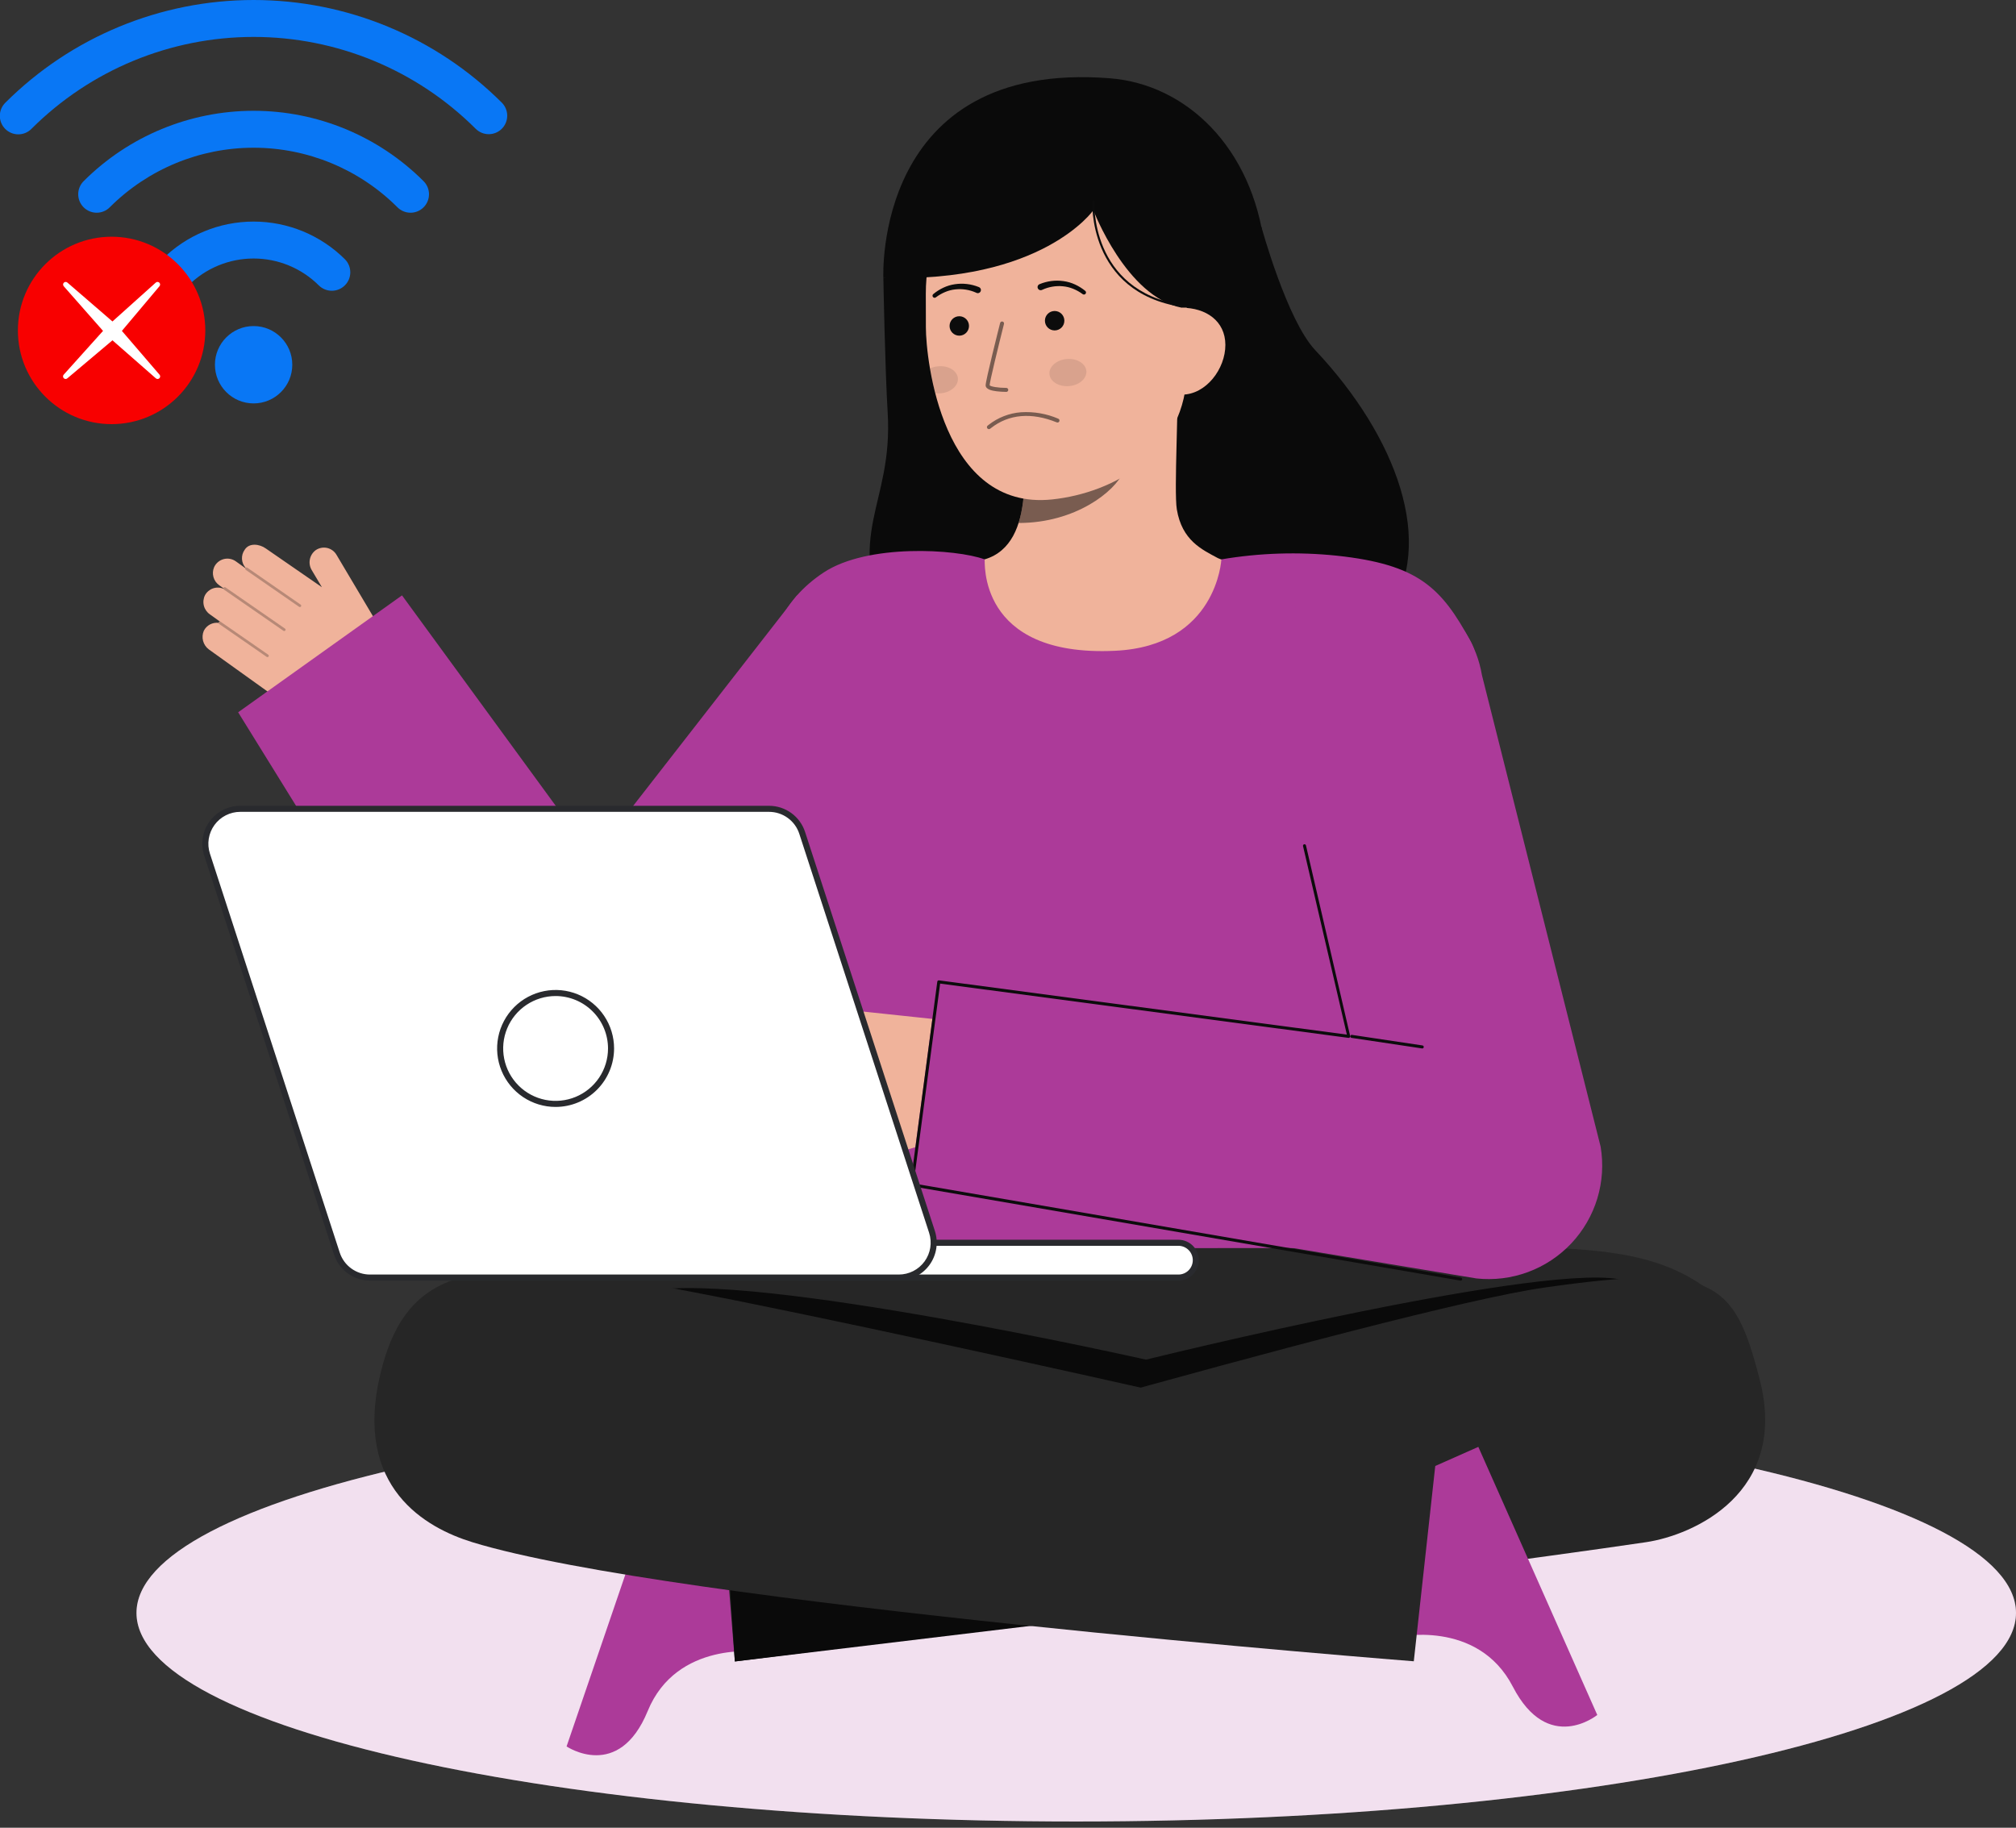 <svg width="300" height="272" viewBox="0 0 300 272" fill="none" xmlns="http://www.w3.org/2000/svg">
<rect x="0" y="0" width="300" height="272" fill="#333333" stroke="none"/>
<g clip-path="url(#clip0_327_2888)">
<path d="M160.155 271.071C237.389 271.071 300 257.174 300 240.032C300 222.889 237.389 208.992 160.155 208.992C82.921 208.992 20.311 222.889 20.311 240.032C20.311 257.174 82.921 271.071 160.155 271.071Z" fill="white"/>
<path opacity="0.16" d="M160.155 271.071C237.389 271.071 300 257.174 300 240.032C300 222.889 237.389 208.992 160.155 208.992C82.921 208.992 20.311 222.889 20.311 240.032C20.311 257.174 82.921 271.071 160.155 271.071Z" fill="#AC3A99"/>
<path d="M30.333 93.864C30.535 93.465 30.856 93.138 31.251 92.928C31.647 92.719 32.098 92.638 32.541 92.696C32.538 92.669 32.54 92.642 32.549 92.616C32.558 92.591 32.573 92.568 32.593 92.549C32.613 92.531 32.637 92.518 32.663 92.511C32.69 92.504 32.717 92.504 32.743 92.51L31.246 91.437C30.798 91.13 30.476 90.672 30.34 90.147C30.204 89.621 30.262 89.064 30.505 88.579C30.76 88.107 31.181 87.747 31.686 87.568C32.192 87.389 32.746 87.404 33.241 87.611C33.237 87.59 33.251 87.569 33.255 87.548L32.639 87.106C32.218 86.816 31.911 86.389 31.769 85.897C31.627 85.406 31.659 84.881 31.86 84.41C31.991 84.118 32.187 83.858 32.431 83.65C32.675 83.443 32.963 83.292 33.272 83.208C33.582 83.125 33.907 83.112 34.222 83.169C34.538 83.226 34.837 83.353 35.097 83.539L36.517 84.557C36.521 84.549 36.517 84.539 36.523 84.531C36.529 84.523 36.544 84.52 36.552 84.512C36.226 84.145 36.034 83.678 36.008 83.189C35.983 82.699 36.124 82.214 36.41 81.816C37.079 80.737 38.627 80.959 39.544 81.615L47.9 87.385L46.406 84.87C46.105 84.386 45.999 83.806 46.11 83.247C46.22 82.689 46.539 82.192 47.001 81.859C47.246 81.695 47.521 81.583 47.81 81.53C48.099 81.476 48.396 81.481 48.683 81.546C48.97 81.611 49.24 81.734 49.478 81.907C49.716 82.08 49.916 82.3 50.066 82.553L58.221 96.282C59.178 97.892 59.468 99.812 59.032 101.634C58.596 103.455 57.466 105.035 55.883 106.037C54.048 107.199 51.907 107.787 49.736 107.725C47.564 107.662 45.461 106.953 43.695 105.688L31.075 96.643C30.657 96.331 30.356 95.887 30.221 95.383C30.087 94.878 30.126 94.344 30.333 93.864Z" fill="#F0B39B"/>
<g opacity="0.25">
<path d="M44.786 90.261C44.755 90.303 44.709 90.332 44.657 90.34C44.606 90.348 44.553 90.336 44.511 90.306L36.571 84.808C36.53 84.777 36.502 84.731 36.494 84.68C36.486 84.628 36.498 84.576 36.527 84.534C36.557 84.491 36.601 84.462 36.652 84.451C36.703 84.441 36.756 84.451 36.799 84.479L44.738 89.978C44.782 90.008 44.812 90.054 44.821 90.106C44.831 90.159 44.819 90.212 44.789 90.256L44.786 90.261Z" fill="#0C0C0C"/>
</g>
<g opacity="0.25">
<path d="M42.457 93.83C42.426 93.872 42.38 93.9 42.329 93.908C42.278 93.917 42.225 93.905 42.182 93.875L33.322 87.74C33.3 87.725 33.282 87.706 33.268 87.683C33.254 87.661 33.244 87.637 33.239 87.611C33.234 87.585 33.235 87.558 33.24 87.533C33.246 87.507 33.257 87.483 33.272 87.461C33.303 87.419 33.349 87.391 33.401 87.381C33.453 87.372 33.506 87.383 33.55 87.411L42.412 93.547C42.456 93.578 42.485 93.624 42.495 93.676C42.504 93.728 42.493 93.782 42.463 93.826L42.457 93.83Z" fill="#0C0C0C"/>
</g>
<g opacity="0.25">
<path d="M39.958 97.709C39.927 97.751 39.88 97.779 39.829 97.788C39.778 97.796 39.725 97.784 39.682 97.754L32.614 92.86C32.593 92.845 32.575 92.826 32.56 92.804C32.546 92.782 32.536 92.757 32.532 92.731C32.527 92.706 32.528 92.679 32.533 92.654C32.539 92.628 32.55 92.604 32.565 92.582C32.58 92.561 32.599 92.542 32.621 92.528C32.643 92.514 32.667 92.504 32.693 92.499C32.719 92.495 32.745 92.495 32.771 92.501C32.797 92.507 32.821 92.517 32.843 92.532L39.91 97.427C39.931 97.442 39.95 97.461 39.964 97.483C39.978 97.505 39.988 97.53 39.993 97.555C39.997 97.581 39.997 97.608 39.991 97.633C39.986 97.659 39.975 97.683 39.96 97.705L39.958 97.709Z" fill="#0C0C0C"/>
</g>
<path d="M59.822 88.602L88.279 127.56L118.608 88.602L140.551 111.11L99.108 164.781L98.837 165.163C97.178 167.435 94.969 169.247 92.416 170.429C89.863 171.611 87.051 172.123 84.245 171.918C81.44 171.712 78.733 170.796 76.379 169.255C74.025 167.715 72.103 165.6 70.792 163.111L35.439 106.001L59.822 88.602Z" fill="#AC3A99"/>
<path d="M90.626 132.465C90.678 132.465 90.73 132.451 90.775 132.426C90.82 132.4 90.858 132.364 90.885 132.319C90.912 132.275 90.928 132.224 90.93 132.172C90.932 132.12 90.92 132.069 90.897 132.022L88.549 127.422C88.509 127.356 88.446 127.308 88.372 127.287C88.298 127.266 88.219 127.274 88.15 127.309C88.082 127.344 88.029 127.404 88.003 127.476C87.977 127.548 87.978 127.628 88.009 127.699L90.356 132.299C90.382 132.349 90.42 132.391 90.468 132.42C90.516 132.449 90.57 132.465 90.626 132.465Z" fill="#0C0C0C"/>
<path d="M187.712 33.766C187.712 33.766 191.508 47.639 195.709 52.098C207.805 64.935 213.804 80.923 206.436 91.411C199.069 101.898 140.914 113.848 132.469 94.886C125.36 78.924 132.957 75.506 132.091 61.323C131.699 54.905 131.451 41.33 131.451 41.33" fill="#0A0A0A"/>
<path d="M142.261 84.329C142.363 84.315 143.5 103.186 165.422 101.54C180.598 100.403 186.01 84.302 186.357 84.302C184.721 83.954 181.966 83.448 181.239 83.061C178.85 81.777 175.892 80.44 175.122 75.8C174.678 73.125 175.431 59.439 175.2 56.734L151.904 61.934C152.229 67.649 154.507 80.9 146.523 83.245C145.194 83.633 143.763 83.989 142.261 84.329Z" fill="#F0B39B"/>
<path opacity="0.52" d="M151.577 77.83C151.942 76.654 152.177 75.441 152.278 74.214C152.534 71.414 152.483 68.594 152.126 65.804C156.86 65.165 161.321 63.211 165.001 60.164C165.434 61.761 167.812 68.741 167.154 70.26C165.908 73.13 160.058 77.83 151.577 77.83Z" fill="#0C0C0C"/>
<path d="M156.554 74.327C165.731 73.368 176.645 67.4 176.62 54.924L176.598 43.666C176.573 31.19 170 21.089 158.254 21.112C146.506 21.135 137.746 31.267 137.77 43.743L137.78 48.727C137.789 53.514 140.18 76.039 156.554 74.327Z" fill="#F0B39B"/>
<path opacity="0.52" d="M149.772 58.319C149.765 58.319 149.757 58.319 149.75 58.319C149.273 58.317 148.797 58.288 148.324 58.233C147.616 58.146 146.675 57.958 146.673 57.334C146.673 56.623 148.604 48.951 148.825 48.077C148.833 48.038 148.849 48.001 148.872 47.968C148.895 47.935 148.924 47.908 148.958 47.887C148.992 47.866 149.03 47.852 149.069 47.845C149.109 47.839 149.149 47.841 149.187 47.851C149.226 47.861 149.262 47.878 149.294 47.902C149.326 47.926 149.353 47.957 149.372 47.991C149.392 48.026 149.405 48.064 149.409 48.104C149.414 48.144 149.411 48.184 149.399 48.222C148.575 51.49 147.266 56.855 147.267 57.333C147.382 57.533 148.567 57.728 149.748 57.726C149.824 57.727 149.897 57.757 149.951 57.81C150.005 57.863 150.037 57.935 150.04 58.011C150.044 58.087 150.017 58.161 149.967 58.218C149.918 58.275 149.848 58.311 149.772 58.318V58.319Z" fill="#0C0C0C"/>
<path opacity="0.52" d="M151.943 61.351C153.838 61.232 155.734 61.559 157.479 62.308C157.515 62.323 157.548 62.345 157.575 62.372C157.603 62.4 157.625 62.432 157.64 62.468C157.655 62.504 157.663 62.543 157.663 62.582C157.663 62.621 157.655 62.659 157.641 62.695C157.626 62.731 157.604 62.764 157.577 62.792C157.549 62.819 157.517 62.841 157.481 62.856C157.445 62.871 157.406 62.879 157.367 62.879C157.328 62.879 157.29 62.872 157.253 62.857C153.496 61.332 150.113 61.624 147.473 63.702C147.42 63.746 147.364 63.787 147.307 63.825C147.239 63.863 147.159 63.874 147.084 63.854C147.009 63.834 146.945 63.786 146.905 63.719C146.865 63.652 146.853 63.573 146.872 63.497C146.89 63.422 146.937 63.356 147.003 63.316C147.024 63.302 147.058 63.274 147.106 63.236C148.495 62.14 150.179 61.484 151.943 61.351Z" fill="#0C0C0C"/>
<path d="M186.391 45.718L175.872 45.799C167.58 44.157 162.704 31.28 162.704 31.28C162.704 31.28 155.098 42.18 131.452 41.331C131.452 41.331 129.95 8.866 165.177 11.651C176.535 12.548 186.361 21.942 188.178 36.662C189.45 46.977 186.391 45.718 186.391 45.718Z" fill="#0A0A0A"/>
<path d="M175.898 58.728C179.468 58.721 182.354 54.897 182.347 51.326C182.34 47.756 179.442 45.794 175.872 45.801L174.038 48.196L172.828 58.734L175.898 58.728Z" fill="#F0B39B"/>
<path d="M145.649 42.716C144.52 42.26 143.289 42.115 142.085 42.298C141.491 42.385 140.914 42.56 140.372 42.817C139.835 43.07 139.333 43.39 138.876 43.768C138.815 43.819 138.777 43.891 138.768 43.969C138.759 44.048 138.78 44.127 138.827 44.19C138.874 44.253 138.944 44.296 139.021 44.31C139.099 44.324 139.179 44.307 139.245 44.264L139.265 44.25C139.692 43.928 140.159 43.661 140.653 43.455C141.141 43.248 141.658 43.117 142.185 43.065C143.23 42.955 144.285 43.123 145.243 43.552L145.274 43.566C145.33 43.598 145.392 43.618 145.455 43.625C145.519 43.631 145.583 43.625 145.644 43.605C145.706 43.586 145.762 43.554 145.81 43.512C145.858 43.47 145.897 43.419 145.925 43.361C145.952 43.303 145.967 43.24 145.969 43.176C145.971 43.112 145.96 43.048 145.936 42.989C145.912 42.929 145.876 42.875 145.83 42.831C145.785 42.786 145.73 42.751 145.671 42.728L145.649 42.716Z" fill="#0C0C0C"/>
<path d="M155.12 43.117C156.075 42.68 157.129 42.503 158.174 42.605C158.701 42.653 159.218 42.779 159.707 42.981C160.203 43.183 160.671 43.446 161.101 43.765L161.121 43.778C161.187 43.826 161.269 43.845 161.35 43.832C161.43 43.819 161.502 43.775 161.55 43.709C161.598 43.643 161.619 43.561 161.607 43.48C161.595 43.4 161.551 43.327 161.486 43.279C161.026 42.904 160.521 42.588 159.982 42.34C159.438 42.087 158.86 41.917 158.266 41.835C157.06 41.663 155.83 41.819 154.705 42.286C154.646 42.308 154.592 42.341 154.546 42.384C154.5 42.427 154.463 42.479 154.438 42.537C154.413 42.595 154.4 42.657 154.399 42.72C154.399 42.783 154.411 42.845 154.436 42.904C154.46 42.962 154.496 43.014 154.542 43.058C154.587 43.102 154.641 43.136 154.7 43.158C154.759 43.18 154.821 43.19 154.884 43.188C154.947 43.185 155.009 43.17 155.066 43.142L155.084 43.135L155.12 43.117Z" fill="#0C0C0C"/>
<path d="M175.826 45.674L175.871 45.373C162.113 43.214 162.843 29.977 162.853 29.843L162.549 29.822C162.54 29.959 161.786 43.471 175.826 45.674Z" fill="#0C0C0C"/>
<path opacity="0.1" d="M159.08 57.459C160.597 57.334 161.753 56.331 161.662 55.218C161.571 54.105 160.267 53.304 158.75 53.428C157.233 53.553 156.077 54.556 156.168 55.669C156.259 56.782 157.563 57.583 159.08 57.459Z" fill="#0C0C0C"/>
<path opacity="0.1" d="M142.547 56.297C142.635 57.408 141.479 58.41 139.963 58.536C139.701 58.558 139.437 58.552 139.176 58.519C138.844 57.239 138.587 55.995 138.39 54.836C138.781 54.65 139.203 54.538 139.634 54.507C141.151 54.38 142.454 55.181 142.547 56.297Z" fill="#0C0C0C"/>
<path d="M115.022 125.872C115.713 133.985 119.072 180.087 119.736 190.079H211.231C211.747 181.068 214.07 146.168 216.028 128.545C217.899 111.728 221.572 100.49 218.88 95.519C214.485 87.393 211.024 83.997 198.945 82.698C193.216 82.1 187.432 82.284 181.752 83.245C181.752 83.245 181.115 96.132 165.924 96.849C145.246 97.825 146.62 83.28 146.524 83.245C142.261 81.686 129.107 80.881 122.572 85.196C110.106 93.427 113.558 108.681 115.022 125.872Z" fill="#AC3A99"/>
<path d="M142.75 49.955C143.549 49.955 144.197 49.307 144.197 48.508C144.197 47.709 143.549 47.061 142.75 47.061C141.951 47.061 141.304 47.709 141.304 48.508C141.304 49.307 141.951 49.955 142.75 49.955Z" fill="#0C0C0C"/>
<path d="M156.941 49.174C157.74 49.174 158.388 48.526 158.388 47.727C158.388 46.928 157.74 46.281 156.941 46.281C156.142 46.281 155.494 46.928 155.494 47.727C155.494 48.526 156.142 49.174 156.941 49.174Z" fill="#0C0C0C"/>
<path d="M115.722 131.138L115.115 131.172L115.846 144.054L116.453 144.019L115.722 131.138Z" fill="#0C0C0C"/>
<path d="M214.162 150.103C214.251 150.102 214.336 150.069 214.402 150.009C214.467 149.948 214.508 149.865 214.515 149.777L215.479 137.87C215.482 137.824 215.477 137.777 215.463 137.733C215.448 137.688 215.425 137.647 215.395 137.612C215.365 137.576 215.328 137.547 215.287 137.526C215.245 137.505 215.2 137.492 215.154 137.488C215.107 137.484 215.06 137.49 215.016 137.504C214.972 137.518 214.931 137.541 214.895 137.571C214.86 137.601 214.83 137.638 214.809 137.68C214.788 137.721 214.775 137.766 214.771 137.813L213.808 149.719C213.804 149.766 213.809 149.813 213.824 149.857C213.838 149.901 213.861 149.942 213.891 149.978C213.921 150.013 213.958 150.043 214 150.064C214.041 150.085 214.086 150.098 214.133 150.102C214.143 150.103 214.152 150.103 214.162 150.103Z" fill="#292A2E"/>
<path d="M112.926 245.819C112.926 245.819 100.697 244.11 96.385 254.633C92.073 265.155 84.312 259.901 84.312 259.901L98.346 218.852L118.853 225.864L112.926 245.819Z" fill="#AC3A99"/>
<path d="M255.272 192.712C245.447 184.854 234.821 185.385 202.725 185.688C191.163 185.782 139.863 185.723 113.669 185.847C105.673 185.885 92.995 186.143 86.218 186.67C69.143 187.996 64.338 191.021 63.035 196.495C62.617 198.248 51.098 211.782 130.856 221.45H185.64C259.758 218.226 262.848 198.772 255.272 192.712Z" fill="#262626"/>
<path d="M96.603 192.116C112.198 189.173 170.534 202.341 170.534 202.341C170.534 202.341 231.776 187.21 241.972 190.63C262.89 197.644 161.491 226.815 161.491 226.815C161.491 226.815 78.526 195.527 96.603 192.116Z" fill="#0A0A0A"/>
<path d="M107.516 224.291L109.354 247.257C109.354 247.257 214.427 234.038 244.952 229.504C251.996 228.457 266.196 222.179 261.87 205.334C258.081 190.578 255.198 187.989 229.78 191.62C207.221 194.844 107.516 224.291 107.516 224.291Z" fill="#262626"/>
<path d="M108.616 236.136L109.354 247.257L161.586 240.97L108.616 236.136Z" fill="#0A0A0A"/>
<path d="M207.766 243.638C207.766 243.638 219.871 240.844 225.124 251.008C230.378 261.171 237.69 255.218 237.69 255.218L219.99 215.321L200.057 224.164L207.766 243.638Z" fill="#AC3A99"/>
<path d="M213.766 216.469L210.386 247.229C210.386 247.229 99.776 238.582 70.281 229.504C63.475 227.409 52.557 221.447 56.585 204.529C60.026 190.078 68.669 186.978 91.227 190.201C113.785 193.423 213.766 216.469 213.766 216.469Z" fill="#262626"/>
<path d="M109.499 159.483L123.081 154.722L121.132 154.587C120.503 154.531 119.919 154.239 119.498 153.769C119.077 153.299 118.85 152.686 118.863 152.055C118.881 151.73 118.965 151.412 119.11 151.12C119.255 150.828 119.458 150.568 119.706 150.357C119.955 150.147 120.244 149.989 120.556 149.893C120.867 149.798 121.195 149.767 121.519 149.802L145.549 152.356L144.924 160.078C144.73 162.476 143.824 164.762 142.323 166.642C140.821 168.522 138.792 169.911 136.496 170.631L126.09 173.872C125.552 174.051 124.97 174.039 124.44 173.838C123.911 173.636 123.467 173.258 123.185 172.767C122.939 172.319 122.843 171.803 122.911 171.296C122.978 170.789 123.207 170.317 123.562 169.949C123.539 169.933 123.519 169.912 123.505 169.888C123.49 169.864 123.48 169.837 123.476 169.809C123.472 169.781 123.474 169.753 123.482 169.726C123.489 169.698 123.502 169.673 123.52 169.651L121.601 170.252C121.003 170.453 120.351 170.419 119.777 170.158C119.202 169.897 118.749 169.427 118.507 168.844C118.31 168.315 118.306 167.734 118.495 167.202C118.684 166.67 119.054 166.222 119.541 165.937C119.519 165.925 119.499 165.91 119.482 165.891L118.694 166.138C118.156 166.318 117.573 166.305 117.044 166.104C116.514 165.902 116.071 165.524 115.788 165.033C115.49 164.489 115.414 163.85 115.576 163.251C115.738 162.652 116.126 162.139 116.659 161.82C116.654 161.804 116.652 161.788 116.651 161.771L110.995 163.754C110.431 163.944 109.815 163.904 109.28 163.643C108.745 163.381 108.335 162.92 108.138 162.358C107.941 161.797 107.974 161.18 108.228 160.642C108.483 160.104 108.939 159.688 109.498 159.484L109.499 159.483Z" fill="#F0B39B"/>
<path opacity="0.2" d="M116.875 161.992C116.901 161.992 116.927 161.987 116.952 161.978L122.423 159.989C122.452 159.98 122.479 159.965 122.502 159.945C122.524 159.925 122.543 159.901 122.556 159.873C122.57 159.846 122.577 159.817 122.579 159.786C122.581 159.756 122.576 159.726 122.566 159.697C122.555 159.669 122.539 159.643 122.519 159.621C122.498 159.599 122.473 159.581 122.445 159.569C122.418 159.556 122.388 159.55 122.358 159.549C122.327 159.549 122.297 159.554 122.269 159.566L116.798 161.555C116.748 161.573 116.707 161.609 116.681 161.654C116.654 161.7 116.645 161.754 116.654 161.806C116.663 161.858 116.69 161.905 116.731 161.939C116.771 161.973 116.822 161.992 116.875 161.992Z" fill="#0A0A0A"/>
<path opacity="0.2" d="M119.641 165.97C119.666 165.97 119.692 165.966 119.716 165.957L124.028 164.427C124.057 164.418 124.084 164.403 124.107 164.383C124.13 164.363 124.148 164.339 124.162 164.312C124.175 164.285 124.183 164.256 124.185 164.225C124.187 164.195 124.182 164.165 124.172 164.137C124.162 164.108 124.147 164.082 124.126 164.06C124.106 164.037 124.081 164.019 124.054 164.007C124.026 163.994 123.996 163.987 123.966 163.987C123.936 163.986 123.906 163.991 123.878 164.002L119.565 165.532C119.515 165.55 119.473 165.585 119.446 165.631C119.42 165.677 119.41 165.73 119.419 165.783C119.428 165.835 119.455 165.883 119.496 165.917C119.536 165.951 119.587 165.97 119.641 165.97Z" fill="#0A0A0A"/>
<path opacity="0.2" d="M123.702 170.006C123.729 170.006 123.756 170.001 123.782 169.991L125.801 169.221C125.855 169.198 125.899 169.156 125.922 169.102C125.945 169.048 125.946 168.987 125.925 168.933C125.905 168.878 125.863 168.833 125.81 168.809C125.757 168.784 125.696 168.781 125.641 168.8L123.621 169.57C123.572 169.589 123.531 169.624 123.505 169.67C123.48 169.716 123.471 169.77 123.48 169.821C123.49 169.873 123.517 169.92 123.557 169.954C123.598 169.987 123.649 170.006 123.702 170.006Z" fill="#0A0A0A"/>
<path d="M135.482 176.294L219.692 190.254C222.288 190.537 224.915 190.214 227.365 189.311C229.815 188.408 232.023 186.95 233.815 185.05C235.607 183.151 236.935 180.862 237.694 178.363C238.452 175.864 238.622 173.224 238.189 170.648L220.524 100.46C220.156 98.272 219.36 96.177 218.182 94.296C217.005 92.414 215.468 90.783 213.66 89.496C210.008 86.896 205.473 85.853 201.053 86.597C196.632 87.341 192.688 89.81 190.088 93.462C187.488 97.113 186.445 101.648 187.189 106.069L200.668 154.456L139.477 146.097L135.482 176.294Z" fill="#AC3A99"/>
<path d="M211.645 156.029C211.701 156.029 211.756 156.007 211.797 155.969C211.839 155.93 211.864 155.877 211.868 155.821C211.872 155.764 211.855 155.708 211.82 155.664C211.785 155.62 211.734 155.59 211.678 155.581L201.182 154.009C201.153 154.004 201.123 154.005 201.094 154.012C201.065 154.019 201.038 154.032 201.014 154.049C200.99 154.067 200.97 154.089 200.954 154.115C200.939 154.14 200.929 154.169 200.925 154.198C200.917 154.257 200.932 154.317 200.967 154.365C201.003 154.413 201.056 154.445 201.115 154.454L211.611 156.026C211.622 156.028 211.633 156.029 211.645 156.029Z" fill="#0C0C0C"/>
<path d="M217.348 190.579C217.377 190.581 217.407 190.577 217.435 190.567C217.463 190.558 217.489 190.543 217.511 190.523C217.534 190.504 217.552 190.48 217.565 190.453C217.578 190.427 217.586 190.398 217.588 190.368C217.59 190.339 217.586 190.309 217.576 190.281C217.567 190.253 217.552 190.227 217.532 190.204C217.512 190.182 217.489 190.164 217.462 190.151C217.435 190.138 217.407 190.13 217.377 190.128L135.954 176.123L139.901 146.376L200.668 154.456C200.703 154.461 200.739 154.457 200.772 154.446C200.805 154.434 200.835 154.415 200.86 154.39C200.884 154.364 200.903 154.333 200.913 154.3C200.924 154.266 200.926 154.23 200.92 154.195L194.344 125.827C194.34 125.798 194.329 125.769 194.314 125.744C194.298 125.719 194.278 125.697 194.253 125.68C194.229 125.662 194.202 125.65 194.173 125.644C194.144 125.637 194.114 125.636 194.084 125.642C194.055 125.647 194.027 125.657 194.002 125.673C193.977 125.689 193.955 125.709 193.938 125.734C193.921 125.758 193.909 125.785 193.902 125.814C193.896 125.843 193.895 125.873 193.9 125.902L200.425 153.969L139.731 145.896C139.701 145.892 139.671 145.894 139.642 145.901C139.613 145.909 139.586 145.923 139.562 145.941C139.539 145.96 139.519 145.983 139.504 146.009C139.49 146.036 139.481 146.064 139.477 146.094L135.482 176.292C135.475 176.351 135.492 176.409 135.529 176.456C135.565 176.502 135.618 176.532 135.677 176.54L217.318 190.576C217.328 190.577 217.338 190.578 217.348 190.579Z" fill="#0C0C0C"/>
<path d="M138.688 183.323L119.376 123.956C119.036 122.913 118.375 122.004 117.488 121.359C116.6 120.714 115.531 120.367 114.434 120.367H35.753C34.932 120.367 34.124 120.561 33.393 120.934C32.662 121.306 32.029 121.847 31.547 122.51C31.065 123.174 30.747 123.943 30.619 124.753C30.491 125.564 30.557 126.393 30.811 127.173L50.124 186.538C50.463 187.581 51.124 188.49 52.012 189.135C52.9 189.779 53.968 190.127 55.066 190.127H133.747C134.567 190.127 135.376 189.933 136.107 189.56C136.837 189.188 137.469 188.648 137.951 187.984C138.433 187.32 138.751 186.552 138.879 185.742C139.008 184.932 138.942 184.103 138.688 183.323Z" fill="#292A2E"/>
<path d="M175.603 185.313H122.934C121.622 185.313 120.558 186.377 120.558 187.689V187.75C120.558 189.063 121.622 190.126 122.934 190.126H175.603C176.916 190.126 177.98 189.063 177.98 187.75V187.689C177.98 186.377 176.916 185.313 175.603 185.313Z" fill="#292A2E"/>
<path d="M175.391 184.949H118.801C117.372 184.949 116.213 186.108 116.213 187.538V187.538C116.213 188.968 117.372 190.127 118.801 190.127H175.391C176.821 190.127 177.98 188.968 177.98 187.538V187.538C177.98 186.108 176.821 184.949 175.391 184.949Z" fill="white"/>
<path d="M175.391 190.578H118.801C118.002 190.568 117.238 190.243 116.676 189.674C116.114 189.105 115.798 188.338 115.798 187.538C115.798 186.738 116.114 185.97 116.676 185.401C117.238 184.832 118.002 184.508 118.801 184.498H175.391C176.191 184.508 176.954 184.832 177.516 185.401C178.079 185.97 178.394 186.738 178.394 187.538C178.394 188.338 178.079 189.105 177.516 189.674C176.954 190.243 176.191 190.568 175.391 190.578ZM118.801 185.399C118.24 185.408 117.704 185.636 117.309 186.037C116.915 186.437 116.694 186.976 116.694 187.538C116.694 188.1 116.915 188.639 117.309 189.039C117.704 189.439 118.24 189.668 118.801 189.676H175.391C175.953 189.668 176.489 189.439 176.883 189.039C177.277 188.639 177.498 188.1 177.498 187.538C177.498 186.976 177.277 186.437 176.883 186.037C176.489 185.636 175.953 185.408 175.391 185.399H118.801Z" fill="#292A2E"/>
<path d="M138.688 183.323L119.376 123.956C119.036 122.913 118.375 122.004 117.488 121.359C116.6 120.714 115.531 120.367 114.434 120.367H35.753C34.932 120.367 34.124 120.561 33.393 120.934C32.662 121.306 32.029 121.847 31.547 122.51C31.065 123.174 30.747 123.943 30.619 124.753C30.491 125.564 30.557 126.393 30.811 127.173L50.124 186.538C50.463 187.581 51.124 188.49 52.012 189.135C52.9 189.779 53.968 190.127 55.066 190.127H133.747C134.567 190.127 135.376 189.933 136.107 189.56C136.837 189.188 137.469 188.648 137.951 187.984C138.433 187.32 138.751 186.552 138.879 185.742C139.008 184.932 138.942 184.103 138.688 183.323Z" fill="white"/>
<path d="M133.747 190.578H55.066C53.873 190.58 52.71 190.203 51.745 189.502C50.78 188.801 50.063 187.812 49.696 186.678L30.383 127.311C30.107 126.463 30.037 125.563 30.176 124.683C30.315 123.803 30.661 122.968 31.185 122.247C31.709 121.526 32.395 120.939 33.189 120.535C33.983 120.13 34.862 119.919 35.753 119.919H114.436C115.629 119.917 116.791 120.294 117.756 120.994C118.722 121.695 119.439 122.684 119.806 123.819L139.117 183.184C139.392 184.031 139.463 184.932 139.324 185.812C139.184 186.692 138.838 187.526 138.315 188.247C137.791 188.968 137.104 189.555 136.31 189.959C135.516 190.364 134.638 190.575 133.747 190.575V190.578ZM35.753 120.818C35.004 120.818 34.265 120.995 33.598 121.336C32.93 121.676 32.353 122.169 31.913 122.775C31.473 123.381 31.182 124.083 31.065 124.823C30.948 125.563 31.008 126.32 31.24 127.032L50.553 186.399C50.861 187.352 51.464 188.184 52.275 188.773C53.086 189.362 54.063 189.678 55.066 189.676H133.747C134.496 189.676 135.234 189.499 135.902 189.159C136.569 188.819 137.146 188.325 137.587 187.719C138.027 187.113 138.317 186.412 138.434 185.672C138.551 184.932 138.491 184.175 138.26 183.463L118.947 124.096C118.639 123.142 118.036 122.311 117.225 121.722C116.415 121.133 115.438 120.817 114.436 120.818H35.753Z" fill="#292A2E"/>
<path d="M82.678 164.282C87.236 164.282 90.931 160.587 90.931 156.029C90.931 151.472 87.236 147.777 82.678 147.777C78.121 147.777 74.426 151.472 74.426 156.029C74.426 160.587 78.121 164.282 82.678 164.282Z" fill="white"/>
<path d="M82.678 164.732C80.957 164.732 79.275 164.222 77.843 163.266C76.412 162.309 75.297 160.95 74.638 159.36C73.979 157.77 73.807 156.02 74.143 154.331C74.479 152.643 75.308 151.093 76.525 149.875C77.742 148.658 79.293 147.83 80.981 147.494C82.669 147.158 84.419 147.33 86.009 147.989C87.6 148.648 88.959 149.764 89.915 151.195C90.871 152.626 91.381 154.309 91.381 156.03C91.379 158.337 90.461 160.549 88.829 162.181C87.198 163.812 84.986 164.73 82.678 164.732ZM82.678 148.228C81.135 148.228 79.627 148.686 78.344 149.543C77.061 150.4 76.061 151.618 75.471 153.044C74.88 154.469 74.726 156.038 75.027 157.551C75.328 159.065 76.071 160.455 77.162 161.546C78.253 162.637 79.643 163.38 81.156 163.681C82.669 163.982 84.238 163.828 85.664 163.237C87.089 162.647 88.308 161.647 89.165 160.364C90.022 159.081 90.48 157.573 90.48 156.03C90.478 153.962 89.655 151.978 88.192 150.516C86.73 149.053 84.747 148.23 82.678 148.228Z" fill="#292A2E"/>
<path d="M4.693 19.163C13.464 10.411 25.348 5.495 37.739 5.495C50.13 5.495 62.015 10.411 70.785 19.163C71.041 19.418 71.344 19.621 71.677 19.759C72.011 19.897 72.369 19.968 72.73 19.968C73.091 19.968 73.448 19.897 73.782 19.759C74.115 19.621 74.418 19.418 74.674 19.163C74.929 18.908 75.132 18.605 75.27 18.271C75.408 17.937 75.479 17.58 75.479 17.219C75.479 16.858 75.408 16.5 75.27 16.167C75.132 15.833 74.929 15.53 74.674 15.275C64.871 5.493 51.588 -0 37.74 -0C23.891 -0 10.608 5.493 0.805 15.275C0.545 15.529 0.337 15.832 0.195 16.167C0.052 16.502 -0.023 16.862 -0.025 17.226C-0.027 17.59 0.043 17.951 0.181 18.287C0.319 18.624 0.523 18.93 0.78 19.188C1.037 19.445 1.343 19.649 1.68 19.787C2.017 19.925 2.378 19.995 2.742 19.993C3.106 19.991 3.465 19.916 3.8 19.774C4.135 19.631 4.439 19.424 4.693 19.163Z" fill="#0977F5"/>
<path d="M16.356 30.826C22.032 25.164 29.722 21.984 37.739 21.984C45.756 21.984 53.446 25.164 59.122 30.826C59.376 31.087 59.679 31.294 60.014 31.437C60.349 31.579 60.709 31.654 61.073 31.656C61.437 31.659 61.798 31.589 62.135 31.45C62.471 31.312 62.777 31.108 63.035 30.851C63.292 30.594 63.496 30.288 63.634 29.951C63.772 29.614 63.842 29.253 63.84 28.889C63.838 28.525 63.763 28.166 63.62 27.831C63.478 27.496 63.27 27.192 63.01 26.938C56.302 20.246 47.214 16.488 37.739 16.488C28.264 16.488 19.176 20.246 12.468 26.938C12.207 27.192 12 27.496 11.857 27.831C11.715 28.166 11.64 28.525 11.638 28.889C11.636 29.253 11.706 29.614 11.844 29.951C11.982 30.288 12.186 30.594 12.443 30.851C12.7 31.108 13.006 31.312 13.343 31.45C13.68 31.589 14.041 31.659 14.405 31.656C14.769 31.654 15.129 31.579 15.464 31.437C15.799 31.294 16.102 31.087 16.356 30.826Z" fill="#0977F5"/>
<path d="M28.02 42.49C30.599 39.916 34.095 38.471 37.739 38.471C41.383 38.471 44.879 39.916 47.459 42.49C47.977 42.994 48.672 43.275 49.395 43.27C50.118 43.266 50.811 42.976 51.322 42.465C51.833 41.954 52.123 41.262 52.127 40.538C52.132 39.815 51.851 39.12 51.347 38.602C47.735 34.998 42.841 32.974 37.739 32.974C32.637 32.974 27.744 34.998 24.132 38.602C23.631 39.12 23.353 39.815 23.359 40.536C23.365 41.257 23.654 41.947 24.164 42.457C24.674 42.967 25.364 43.257 26.085 43.263C26.806 43.269 27.501 42.991 28.02 42.49Z" fill="#0977F5"/>
<path d="M37.74 60.035C40.918 60.035 43.495 57.458 43.495 54.279C43.495 51.101 40.918 48.524 37.74 48.524C34.561 48.524 31.984 51.101 31.984 54.279C31.984 57.458 34.561 60.035 37.74 60.035Z" fill="#0977F5"/>
<path d="M16.607 63.12C24.309 63.12 30.552 56.876 30.552 49.174C30.552 41.472 24.309 35.229 16.607 35.229C8.905 35.229 2.661 41.472 2.661 49.174C2.661 56.876 8.905 63.12 16.607 63.12Z" fill="#F80000"/>
<path d="M23.447 56.4C23.396 56.401 23.346 56.391 23.299 56.371C23.252 56.352 23.21 56.323 23.174 56.287L16 50L9.494 42.608C9.424 42.535 9.386 42.437 9.387 42.336C9.389 42.236 9.429 42.139 9.501 42.068C9.572 41.996 9.668 41.956 9.769 41.955C9.87 41.953 9.967 41.992 10.04 42.061L17.5 48.5L23.721 55.741C23.775 55.795 23.811 55.864 23.826 55.939C23.841 56.014 23.834 56.092 23.804 56.162C23.775 56.233 23.725 56.293 23.662 56.336C23.598 56.378 23.523 56.401 23.447 56.4Z" fill="white"/>
<path d="M9.767 56.4C9.691 56.4 9.616 56.378 9.552 56.335C9.489 56.293 9.439 56.233 9.41 56.162C9.381 56.091 9.373 56.014 9.388 55.939C9.403 55.864 9.44 55.795 9.494 55.741L16 48.5L23.174 42.061C23.247 41.992 23.344 41.953 23.445 41.955C23.546 41.956 23.642 41.996 23.714 42.068C23.785 42.139 23.826 42.236 23.827 42.336C23.828 42.437 23.79 42.535 23.721 42.608L17.5 50L10.04 56.287C10.005 56.323 9.962 56.352 9.915 56.371C9.868 56.391 9.818 56.401 9.767 56.4Z" fill="white"/>
</g>
<defs>
<clipPath id="clip0_327_2888">
<rect width="300" height="271.071" fill="white"/>
</clipPath>
</defs>
</svg>
